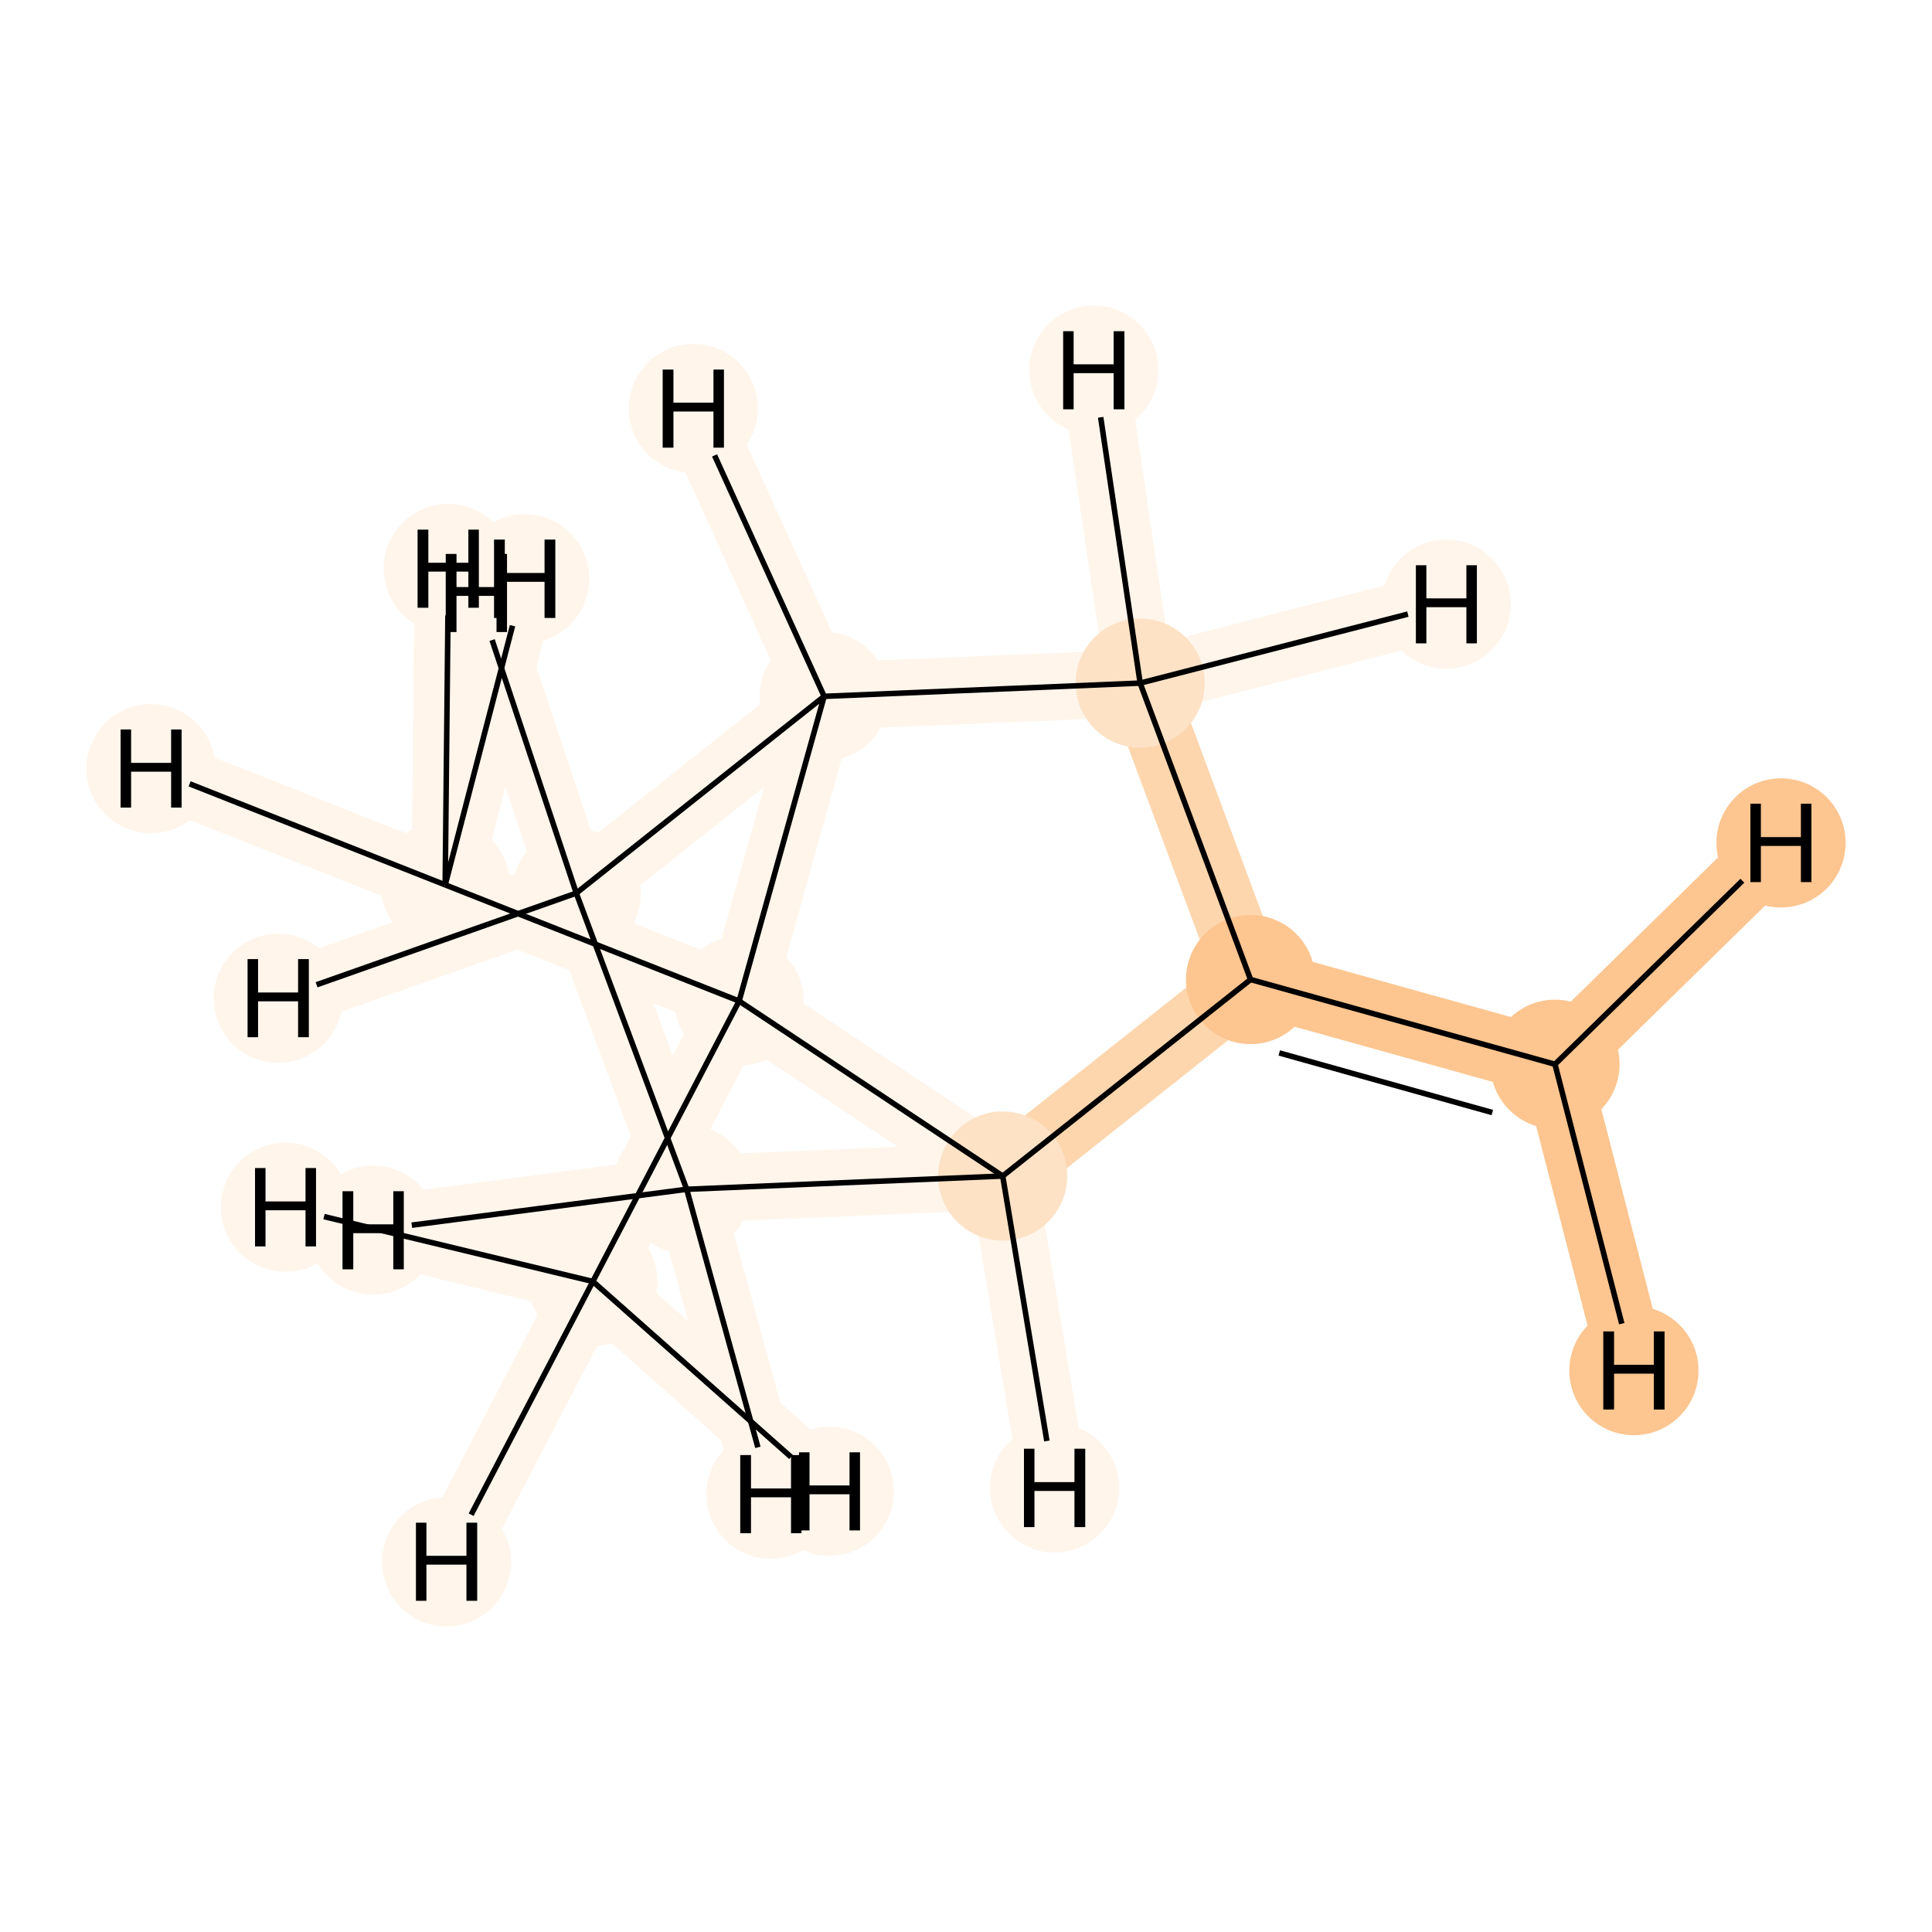 <?xml version='1.0' encoding='iso-8859-1'?>
<svg version='1.1' baseProfile='full'
              xmlns='http://www.w3.org/2000/svg'
                      xmlns:rdkit='http://www.rdkit.org/xml'
                      xmlns:xlink='http://www.w3.org/1999/xlink'
                  xml:space='preserve'
width='700px' height='700px' viewBox='0 0 700 700'>
<!-- END OF HEADER -->
<rect style='opacity:1.0;fill:#FFFFFF;stroke:none' width='700.0' height='700.0' x='0.0' y='0.0'> </rect>
<path d='M 563.4,385.6 L 453.1,354.9' style='fill:none;fill-rule:evenodd;stroke:#FDC590;stroke-width:24.4px;stroke-linecap:butt;stroke-linejoin:miter;stroke-opacity:1' />
<path d='M 563.4,385.6 L 592.0,496.6' style='fill:none;fill-rule:evenodd;stroke:#FDC590;stroke-width:24.4px;stroke-linecap:butt;stroke-linejoin:miter;stroke-opacity:1' />
<path d='M 563.4,385.6 L 645.3,305.4' style='fill:none;fill-rule:evenodd;stroke:#FDC590;stroke-width:24.4px;stroke-linecap:butt;stroke-linejoin:miter;stroke-opacity:1' />
<path d='M 453.1,354.9 L 413.1,247.5' style='fill:none;fill-rule:evenodd;stroke:#FDD6AE;stroke-width:24.4px;stroke-linecap:butt;stroke-linejoin:miter;stroke-opacity:1' />
<path d='M 453.1,354.9 L 363.3,426.1' style='fill:none;fill-rule:evenodd;stroke:#FDD6AE;stroke-width:24.4px;stroke-linecap:butt;stroke-linejoin:miter;stroke-opacity:1' />
<path d='M 413.1,247.5 L 298.6,252.3' style='fill:none;fill-rule:evenodd;stroke:#FFF5EB;stroke-width:24.4px;stroke-linecap:butt;stroke-linejoin:miter;stroke-opacity:1' />
<path d='M 413.1,247.5 L 396.3,134.1' style='fill:none;fill-rule:evenodd;stroke:#FFF5EB;stroke-width:24.4px;stroke-linecap:butt;stroke-linejoin:miter;stroke-opacity:1' />
<path d='M 413.1,247.5 L 524.0,218.9' style='fill:none;fill-rule:evenodd;stroke:#FFF5EB;stroke-width:24.4px;stroke-linecap:butt;stroke-linejoin:miter;stroke-opacity:1' />
<path d='M 298.6,252.3 L 267.8,362.7' style='fill:none;fill-rule:evenodd;stroke:#FFF5EB;stroke-width:24.4px;stroke-linecap:butt;stroke-linejoin:miter;stroke-opacity:1' />
<path d='M 298.6,252.3 L 208.8,323.6' style='fill:none;fill-rule:evenodd;stroke:#FFF5EB;stroke-width:24.4px;stroke-linecap:butt;stroke-linejoin:miter;stroke-opacity:1' />
<path d='M 298.6,252.3 L 251.2,148.0' style='fill:none;fill-rule:evenodd;stroke:#FFF5EB;stroke-width:24.4px;stroke-linecap:butt;stroke-linejoin:miter;stroke-opacity:1' />
<path d='M 267.8,362.7 L 363.3,426.1' style='fill:none;fill-rule:evenodd;stroke:#FFF5EB;stroke-width:24.4px;stroke-linecap:butt;stroke-linejoin:miter;stroke-opacity:1' />
<path d='M 267.8,362.7 L 214.8,464.3' style='fill:none;fill-rule:evenodd;stroke:#FFF5EB;stroke-width:24.4px;stroke-linecap:butt;stroke-linejoin:miter;stroke-opacity:1' />
<path d='M 267.8,362.7 L 161.3,320.6' style='fill:none;fill-rule:evenodd;stroke:#FFF5EB;stroke-width:24.4px;stroke-linecap:butt;stroke-linejoin:miter;stroke-opacity:1' />
<path d='M 363.3,426.1 L 248.8,430.9' style='fill:none;fill-rule:evenodd;stroke:#FFF5EB;stroke-width:24.4px;stroke-linecap:butt;stroke-linejoin:miter;stroke-opacity:1' />
<path d='M 363.3,426.1 L 382.1,539.1' style='fill:none;fill-rule:evenodd;stroke:#FFF5EB;stroke-width:24.4px;stroke-linecap:butt;stroke-linejoin:miter;stroke-opacity:1' />
<path d='M 248.8,430.9 L 208.8,323.6' style='fill:none;fill-rule:evenodd;stroke:#FFF5EB;stroke-width:24.4px;stroke-linecap:butt;stroke-linejoin:miter;stroke-opacity:1' />
<path d='M 248.8,430.9 L 279.3,541.4' style='fill:none;fill-rule:evenodd;stroke:#FFF5EB;stroke-width:24.4px;stroke-linecap:butt;stroke-linejoin:miter;stroke-opacity:1' />
<path d='M 248.8,430.9 L 135.2,445.7' style='fill:none;fill-rule:evenodd;stroke:#FFF5EB;stroke-width:24.4px;stroke-linecap:butt;stroke-linejoin:miter;stroke-opacity:1' />
<path d='M 208.8,323.6 L 100.8,361.7' style='fill:none;fill-rule:evenodd;stroke:#FFF5EB;stroke-width:24.4px;stroke-linecap:butt;stroke-linejoin:miter;stroke-opacity:1' />
<path d='M 208.8,323.6 L 172.6,214.9' style='fill:none;fill-rule:evenodd;stroke:#FFF5EB;stroke-width:24.4px;stroke-linecap:butt;stroke-linejoin:miter;stroke-opacity:1' />
<path d='M 214.8,464.3 L 161.8,565.9' style='fill:none;fill-rule:evenodd;stroke:#FFF5EB;stroke-width:24.4px;stroke-linecap:butt;stroke-linejoin:miter;stroke-opacity:1' />
<path d='M 214.8,464.3 L 103.4,437.4' style='fill:none;fill-rule:evenodd;stroke:#FFF5EB;stroke-width:24.4px;stroke-linecap:butt;stroke-linejoin:miter;stroke-opacity:1' />
<path d='M 214.8,464.3 L 300.5,540.3' style='fill:none;fill-rule:evenodd;stroke:#FFF5EB;stroke-width:24.4px;stroke-linecap:butt;stroke-linejoin:miter;stroke-opacity:1' />
<path d='M 161.3,320.6 L 54.7,278.5' style='fill:none;fill-rule:evenodd;stroke:#FFF5EB;stroke-width:24.4px;stroke-linecap:butt;stroke-linejoin:miter;stroke-opacity:1' />
<path d='M 161.3,320.6 L 190.1,209.7' style='fill:none;fill-rule:evenodd;stroke:#FFF5EB;stroke-width:24.4px;stroke-linecap:butt;stroke-linejoin:miter;stroke-opacity:1' />
<path d='M 161.3,320.6 L 162.4,206.0' style='fill:none;fill-rule:evenodd;stroke:#FFF5EB;stroke-width:24.4px;stroke-linecap:butt;stroke-linejoin:miter;stroke-opacity:1' />
<ellipse cx='563.4' cy='385.6' rx='22.9' ry='22.9'  style='fill:#FDC590;fill-rule:evenodd;stroke:#FDC590;stroke-width:1.0px;stroke-linecap:butt;stroke-linejoin:miter;stroke-opacity:1' />
<ellipse cx='453.1' cy='354.9' rx='22.9' ry='22.9'  style='fill:#FDC590;fill-rule:evenodd;stroke:#FDC590;stroke-width:1.0px;stroke-linecap:butt;stroke-linejoin:miter;stroke-opacity:1' />
<ellipse cx='413.1' cy='247.5' rx='22.9' ry='22.9'  style='fill:#FDE2C6;fill-rule:evenodd;stroke:#FDE2C6;stroke-width:1.0px;stroke-linecap:butt;stroke-linejoin:miter;stroke-opacity:1' />
<ellipse cx='298.6' cy='252.3' rx='22.9' ry='22.9'  style='fill:#FFF5EB;fill-rule:evenodd;stroke:#FFF5EB;stroke-width:1.0px;stroke-linecap:butt;stroke-linejoin:miter;stroke-opacity:1' />
<ellipse cx='267.8' cy='362.7' rx='22.9' ry='22.9'  style='fill:#FFF5EB;fill-rule:evenodd;stroke:#FFF5EB;stroke-width:1.0px;stroke-linecap:butt;stroke-linejoin:miter;stroke-opacity:1' />
<ellipse cx='363.3' cy='426.1' rx='22.9' ry='22.9'  style='fill:#FDE2C6;fill-rule:evenodd;stroke:#FDE2C6;stroke-width:1.0px;stroke-linecap:butt;stroke-linejoin:miter;stroke-opacity:1' />
<ellipse cx='248.8' cy='430.9' rx='22.9' ry='22.9'  style='fill:#FFF5EB;fill-rule:evenodd;stroke:#FFF5EB;stroke-width:1.0px;stroke-linecap:butt;stroke-linejoin:miter;stroke-opacity:1' />
<ellipse cx='208.8' cy='323.6' rx='22.9' ry='22.9'  style='fill:#FFF5EB;fill-rule:evenodd;stroke:#FFF5EB;stroke-width:1.0px;stroke-linecap:butt;stroke-linejoin:miter;stroke-opacity:1' />
<ellipse cx='214.8' cy='464.3' rx='22.9' ry='22.9'  style='fill:#FFF5EB;fill-rule:evenodd;stroke:#FFF5EB;stroke-width:1.0px;stroke-linecap:butt;stroke-linejoin:miter;stroke-opacity:1' />
<ellipse cx='161.3' cy='320.6' rx='22.9' ry='22.9'  style='fill:#FFF5EB;fill-rule:evenodd;stroke:#FFF5EB;stroke-width:1.0px;stroke-linecap:butt;stroke-linejoin:miter;stroke-opacity:1' />
<ellipse cx='592.0' cy='496.6' rx='22.9' ry='22.9'  style='fill:#FDC590;fill-rule:evenodd;stroke:#FDC590;stroke-width:1.0px;stroke-linecap:butt;stroke-linejoin:miter;stroke-opacity:1' />
<ellipse cx='645.3' cy='305.4' rx='22.9' ry='22.9'  style='fill:#FDC590;fill-rule:evenodd;stroke:#FDC590;stroke-width:1.0px;stroke-linecap:butt;stroke-linejoin:miter;stroke-opacity:1' />
<ellipse cx='396.3' cy='134.1' rx='22.9' ry='22.9'  style='fill:#FFF5EB;fill-rule:evenodd;stroke:#FFF5EB;stroke-width:1.0px;stroke-linecap:butt;stroke-linejoin:miter;stroke-opacity:1' />
<ellipse cx='524.0' cy='218.9' rx='22.9' ry='22.9'  style='fill:#FFF5EB;fill-rule:evenodd;stroke:#FFF5EB;stroke-width:1.0px;stroke-linecap:butt;stroke-linejoin:miter;stroke-opacity:1' />
<ellipse cx='251.2' cy='148.0' rx='22.9' ry='22.9'  style='fill:#FFF5EB;fill-rule:evenodd;stroke:#FFF5EB;stroke-width:1.0px;stroke-linecap:butt;stroke-linejoin:miter;stroke-opacity:1' />
<ellipse cx='382.1' cy='539.1' rx='22.9' ry='22.9'  style='fill:#FFF5EB;fill-rule:evenodd;stroke:#FFF5EB;stroke-width:1.0px;stroke-linecap:butt;stroke-linejoin:miter;stroke-opacity:1' />
<ellipse cx='279.3' cy='541.4' rx='22.9' ry='22.9'  style='fill:#FFF5EB;fill-rule:evenodd;stroke:#FFF5EB;stroke-width:1.0px;stroke-linecap:butt;stroke-linejoin:miter;stroke-opacity:1' />
<ellipse cx='135.2' cy='445.7' rx='22.9' ry='22.9'  style='fill:#FFF5EB;fill-rule:evenodd;stroke:#FFF5EB;stroke-width:1.0px;stroke-linecap:butt;stroke-linejoin:miter;stroke-opacity:1' />
<ellipse cx='100.8' cy='361.7' rx='22.9' ry='22.9'  style='fill:#FFF5EB;fill-rule:evenodd;stroke:#FFF5EB;stroke-width:1.0px;stroke-linecap:butt;stroke-linejoin:miter;stroke-opacity:1' />
<ellipse cx='172.6' cy='214.9' rx='22.9' ry='22.9'  style='fill:#FFF5EB;fill-rule:evenodd;stroke:#FFF5EB;stroke-width:1.0px;stroke-linecap:butt;stroke-linejoin:miter;stroke-opacity:1' />
<ellipse cx='161.8' cy='565.9' rx='22.9' ry='22.9'  style='fill:#FFF5EB;fill-rule:evenodd;stroke:#FFF5EB;stroke-width:1.0px;stroke-linecap:butt;stroke-linejoin:miter;stroke-opacity:1' />
<ellipse cx='103.4' cy='437.4' rx='22.9' ry='22.9'  style='fill:#FFF5EB;fill-rule:evenodd;stroke:#FFF5EB;stroke-width:1.0px;stroke-linecap:butt;stroke-linejoin:miter;stroke-opacity:1' />
<ellipse cx='300.5' cy='540.3' rx='22.9' ry='22.9'  style='fill:#FFF5EB;fill-rule:evenodd;stroke:#FFF5EB;stroke-width:1.0px;stroke-linecap:butt;stroke-linejoin:miter;stroke-opacity:1' />
<ellipse cx='54.7' cy='278.5' rx='22.9' ry='22.9'  style='fill:#FFF5EB;fill-rule:evenodd;stroke:#FFF5EB;stroke-width:1.0px;stroke-linecap:butt;stroke-linejoin:miter;stroke-opacity:1' />
<ellipse cx='190.1' cy='209.7' rx='22.9' ry='22.9'  style='fill:#FFF5EB;fill-rule:evenodd;stroke:#FFF5EB;stroke-width:1.0px;stroke-linecap:butt;stroke-linejoin:miter;stroke-opacity:1' />
<ellipse cx='162.4' cy='206.0' rx='22.9' ry='22.9'  style='fill:#FFF5EB;fill-rule:evenodd;stroke:#FFF5EB;stroke-width:1.0px;stroke-linecap:butt;stroke-linejoin:miter;stroke-opacity:1' />
<path class='bond-0 atom-0 atom-1' d='M 563.4,385.6 L 453.1,354.9' style='fill:none;fill-rule:evenodd;stroke:#000000;stroke-width:2.0px;stroke-linecap:butt;stroke-linejoin:miter;stroke-opacity:1' />
<path class='bond-0 atom-0 atom-1' d='M 540.7,403.1 L 463.5,381.5' style='fill:none;fill-rule:evenodd;stroke:#000000;stroke-width:2.0px;stroke-linecap:butt;stroke-linejoin:miter;stroke-opacity:1' />
<path class='bond-11 atom-0 atom-10' d='M 563.4,385.6 L 587.6,479.6' style='fill:none;fill-rule:evenodd;stroke:#000000;stroke-width:2.0px;stroke-linecap:butt;stroke-linejoin:miter;stroke-opacity:1' />
<path class='bond-12 atom-0 atom-11' d='M 563.4,385.6 L 631.3,319.1' style='fill:none;fill-rule:evenodd;stroke:#000000;stroke-width:2.0px;stroke-linecap:butt;stroke-linejoin:miter;stroke-opacity:1' />
<path class='bond-1 atom-1 atom-2' d='M 453.1,354.9 L 413.1,247.5' style='fill:none;fill-rule:evenodd;stroke:#000000;stroke-width:2.0px;stroke-linecap:butt;stroke-linejoin:miter;stroke-opacity:1' />
<path class='bond-9 atom-5 atom-1' d='M 363.3,426.1 L 453.1,354.9' style='fill:none;fill-rule:evenodd;stroke:#000000;stroke-width:2.0px;stroke-linecap:butt;stroke-linejoin:miter;stroke-opacity:1' />
<path class='bond-2 atom-2 atom-3' d='M 413.1,247.5 L 298.6,252.3' style='fill:none;fill-rule:evenodd;stroke:#000000;stroke-width:2.0px;stroke-linecap:butt;stroke-linejoin:miter;stroke-opacity:1' />
<path class='bond-13 atom-2 atom-12' d='M 413.1,247.5 L 398.8,151.2' style='fill:none;fill-rule:evenodd;stroke:#000000;stroke-width:2.0px;stroke-linecap:butt;stroke-linejoin:miter;stroke-opacity:1' />
<path class='bond-14 atom-2 atom-13' d='M 413.1,247.5 L 510.1,222.5' style='fill:none;fill-rule:evenodd;stroke:#000000;stroke-width:2.0px;stroke-linecap:butt;stroke-linejoin:miter;stroke-opacity:1' />
<path class='bond-3 atom-3 atom-4' d='M 298.6,252.3 L 267.8,362.7' style='fill:none;fill-rule:evenodd;stroke:#000000;stroke-width:2.0px;stroke-linecap:butt;stroke-linejoin:miter;stroke-opacity:1' />
<path class='bond-10 atom-7 atom-3' d='M 208.8,323.6 L 298.6,252.3' style='fill:none;fill-rule:evenodd;stroke:#000000;stroke-width:2.0px;stroke-linecap:butt;stroke-linejoin:miter;stroke-opacity:1' />
<path class='bond-15 atom-3 atom-14' d='M 298.6,252.3 L 258.9,165.0' style='fill:none;fill-rule:evenodd;stroke:#000000;stroke-width:2.0px;stroke-linecap:butt;stroke-linejoin:miter;stroke-opacity:1' />
<path class='bond-4 atom-4 atom-5' d='M 267.8,362.7 L 363.3,426.1' style='fill:none;fill-rule:evenodd;stroke:#000000;stroke-width:2.0px;stroke-linecap:butt;stroke-linejoin:miter;stroke-opacity:1' />
<path class='bond-7 atom-4 atom-8' d='M 267.8,362.7 L 214.8,464.3' style='fill:none;fill-rule:evenodd;stroke:#000000;stroke-width:2.0px;stroke-linecap:butt;stroke-linejoin:miter;stroke-opacity:1' />
<path class='bond-8 atom-4 atom-9' d='M 267.8,362.7 L 161.3,320.6' style='fill:none;fill-rule:evenodd;stroke:#000000;stroke-width:2.0px;stroke-linecap:butt;stroke-linejoin:miter;stroke-opacity:1' />
<path class='bond-5 atom-5 atom-6' d='M 363.3,426.1 L 248.8,430.9' style='fill:none;fill-rule:evenodd;stroke:#000000;stroke-width:2.0px;stroke-linecap:butt;stroke-linejoin:miter;stroke-opacity:1' />
<path class='bond-16 atom-5 atom-15' d='M 363.3,426.1 L 379.3,522.1' style='fill:none;fill-rule:evenodd;stroke:#000000;stroke-width:2.0px;stroke-linecap:butt;stroke-linejoin:miter;stroke-opacity:1' />
<path class='bond-6 atom-6 atom-7' d='M 248.8,430.9 L 208.8,323.6' style='fill:none;fill-rule:evenodd;stroke:#000000;stroke-width:2.0px;stroke-linecap:butt;stroke-linejoin:miter;stroke-opacity:1' />
<path class='bond-17 atom-6 atom-16' d='M 248.8,430.9 L 274.6,524.4' style='fill:none;fill-rule:evenodd;stroke:#000000;stroke-width:2.0px;stroke-linecap:butt;stroke-linejoin:miter;stroke-opacity:1' />
<path class='bond-18 atom-6 atom-17' d='M 248.8,430.9 L 149.2,443.9' style='fill:none;fill-rule:evenodd;stroke:#000000;stroke-width:2.0px;stroke-linecap:butt;stroke-linejoin:miter;stroke-opacity:1' />
<path class='bond-19 atom-7 atom-18' d='M 208.8,323.6 L 114.7,356.8' style='fill:none;fill-rule:evenodd;stroke:#000000;stroke-width:2.0px;stroke-linecap:butt;stroke-linejoin:miter;stroke-opacity:1' />
<path class='bond-20 atom-7 atom-19' d='M 208.8,323.6 L 178.3,231.9' style='fill:none;fill-rule:evenodd;stroke:#000000;stroke-width:2.0px;stroke-linecap:butt;stroke-linejoin:miter;stroke-opacity:1' />
<path class='bond-21 atom-8 atom-20' d='M 214.8,464.3 L 170.7,548.8' style='fill:none;fill-rule:evenodd;stroke:#000000;stroke-width:2.0px;stroke-linecap:butt;stroke-linejoin:miter;stroke-opacity:1' />
<path class='bond-22 atom-8 atom-21' d='M 214.8,464.3 L 117.4,440.8' style='fill:none;fill-rule:evenodd;stroke:#000000;stroke-width:2.0px;stroke-linecap:butt;stroke-linejoin:miter;stroke-opacity:1' />
<path class='bond-23 atom-8 atom-22' d='M 214.8,464.3 L 286.6,527.9' style='fill:none;fill-rule:evenodd;stroke:#000000;stroke-width:2.0px;stroke-linecap:butt;stroke-linejoin:miter;stroke-opacity:1' />
<path class='bond-24 atom-9 atom-23' d='M 161.3,320.6 L 68.7,284.0' style='fill:none;fill-rule:evenodd;stroke:#000000;stroke-width:2.0px;stroke-linecap:butt;stroke-linejoin:miter;stroke-opacity:1' />
<path class='bond-25 atom-9 atom-24' d='M 161.3,320.6 L 185.7,226.7' style='fill:none;fill-rule:evenodd;stroke:#000000;stroke-width:2.0px;stroke-linecap:butt;stroke-linejoin:miter;stroke-opacity:1' />
<path class='bond-26 atom-9 atom-25' d='M 161.3,320.6 L 162.3,223.0' style='fill:none;fill-rule:evenodd;stroke:#000000;stroke-width:2.0px;stroke-linecap:butt;stroke-linejoin:miter;stroke-opacity:1' />
<path  class='atom-10' d='M 580.9 482.4
L 584.8 482.4
L 584.8 494.5
L 599.2 494.5
L 599.2 482.4
L 603.1 482.4
L 603.1 510.7
L 599.2 510.7
L 599.2 497.7
L 584.8 497.7
L 584.8 510.7
L 580.9 510.7
L 580.9 482.4
' fill='#000000'/>
<path  class='atom-11' d='M 634.2 291.2
L 638.0 291.2
L 638.0 303.3
L 652.5 303.3
L 652.5 291.2
L 656.3 291.2
L 656.3 319.6
L 652.5 319.6
L 652.5 306.5
L 638.0 306.5
L 638.0 319.6
L 634.2 319.6
L 634.2 291.2
' fill='#000000'/>
<path  class='atom-12' d='M 385.2 120.0
L 389.0 120.0
L 389.0 132.0
L 403.5 132.0
L 403.5 120.0
L 407.4 120.0
L 407.4 148.3
L 403.5 148.3
L 403.5 135.2
L 389.0 135.2
L 389.0 148.3
L 385.2 148.3
L 385.2 120.0
' fill='#000000'/>
<path  class='atom-13' d='M 513.0 204.8
L 516.8 204.8
L 516.8 216.8
L 531.3 216.8
L 531.3 204.8
L 535.1 204.8
L 535.1 233.1
L 531.3 233.1
L 531.3 220.0
L 516.8 220.0
L 516.8 233.1
L 513.0 233.1
L 513.0 204.8
' fill='#000000'/>
<path  class='atom-14' d='M 240.1 133.9
L 244.0 133.9
L 244.0 145.9
L 258.5 145.9
L 258.5 133.9
L 262.3 133.9
L 262.3 162.2
L 258.5 162.2
L 258.5 149.1
L 244.0 149.1
L 244.0 162.2
L 240.1 162.2
L 240.1 133.9
' fill='#000000'/>
<path  class='atom-15' d='M 371.0 524.9
L 374.8 524.9
L 374.8 537.0
L 389.3 537.0
L 389.3 524.9
L 393.2 524.9
L 393.2 553.3
L 389.3 553.3
L 389.3 540.2
L 374.8 540.2
L 374.8 553.3
L 371.0 553.3
L 371.0 524.9
' fill='#000000'/>
<path  class='atom-16' d='M 268.2 527.2
L 272.1 527.2
L 272.1 539.3
L 286.6 539.3
L 286.6 527.2
L 290.4 527.2
L 290.4 555.5
L 286.6 555.5
L 286.6 542.5
L 272.1 542.5
L 272.1 555.5
L 268.2 555.5
L 268.2 527.2
' fill='#000000'/>
<path  class='atom-17' d='M 124.1 431.6
L 128.0 431.6
L 128.0 443.6
L 142.5 443.6
L 142.5 431.6
L 146.3 431.6
L 146.3 459.9
L 142.5 459.9
L 142.5 446.8
L 128.0 446.8
L 128.0 459.9
L 124.1 459.9
L 124.1 431.6
' fill='#000000'/>
<path  class='atom-18' d='M 89.7 347.5
L 93.5 347.5
L 93.5 359.6
L 108.0 359.6
L 108.0 347.5
L 111.9 347.5
L 111.9 375.8
L 108.0 375.8
L 108.0 362.8
L 93.5 362.8
L 93.5 375.8
L 89.7 375.8
L 89.7 347.5
' fill='#000000'/>
<path  class='atom-19' d='M 161.5 200.7
L 165.4 200.7
L 165.4 212.7
L 179.9 212.7
L 179.9 200.7
L 183.7 200.7
L 183.7 229.0
L 179.9 229.0
L 179.9 215.9
L 165.4 215.9
L 165.4 229.0
L 161.5 229.0
L 161.5 200.7
' fill='#000000'/>
<path  class='atom-20' d='M 150.7 551.7
L 154.5 551.7
L 154.5 563.7
L 169.0 563.7
L 169.0 551.7
L 172.9 551.7
L 172.9 580.0
L 169.0 580.0
L 169.0 566.9
L 154.5 566.9
L 154.5 580.0
L 150.7 580.0
L 150.7 551.7
' fill='#000000'/>
<path  class='atom-21' d='M 92.4 423.2
L 96.2 423.2
L 96.2 435.3
L 110.7 435.3
L 110.7 423.2
L 114.5 423.2
L 114.5 451.6
L 110.7 451.6
L 110.7 438.5
L 96.2 438.5
L 96.2 451.6
L 92.4 451.6
L 92.4 423.2
' fill='#000000'/>
<path  class='atom-22' d='M 289.5 526.2
L 293.3 526.2
L 293.3 538.2
L 307.8 538.2
L 307.8 526.2
L 311.6 526.2
L 311.6 554.5
L 307.8 554.5
L 307.8 541.4
L 293.3 541.4
L 293.3 554.5
L 289.5 554.5
L 289.5 526.2
' fill='#000000'/>
<path  class='atom-23' d='M 43.7 264.3
L 47.5 264.3
L 47.5 276.4
L 62.0 276.4
L 62.0 264.3
L 65.8 264.3
L 65.8 292.6
L 62.0 292.6
L 62.0 279.6
L 47.5 279.6
L 47.5 292.6
L 43.7 292.6
L 43.7 264.3
' fill='#000000'/>
<path  class='atom-24' d='M 179.0 195.5
L 182.9 195.5
L 182.9 207.6
L 197.3 207.6
L 197.3 195.5
L 201.2 195.5
L 201.2 223.9
L 197.3 223.9
L 197.3 210.8
L 182.9 210.8
L 182.9 223.9
L 179.0 223.9
L 179.0 195.5
' fill='#000000'/>
<path  class='atom-25' d='M 151.3 191.9
L 155.2 191.9
L 155.2 203.9
L 169.7 203.9
L 169.7 191.9
L 173.5 191.9
L 173.5 220.2
L 169.7 220.2
L 169.7 207.1
L 155.2 207.1
L 155.2 220.2
L 151.3 220.2
L 151.3 191.9
' fill='#000000'/>
</svg>
